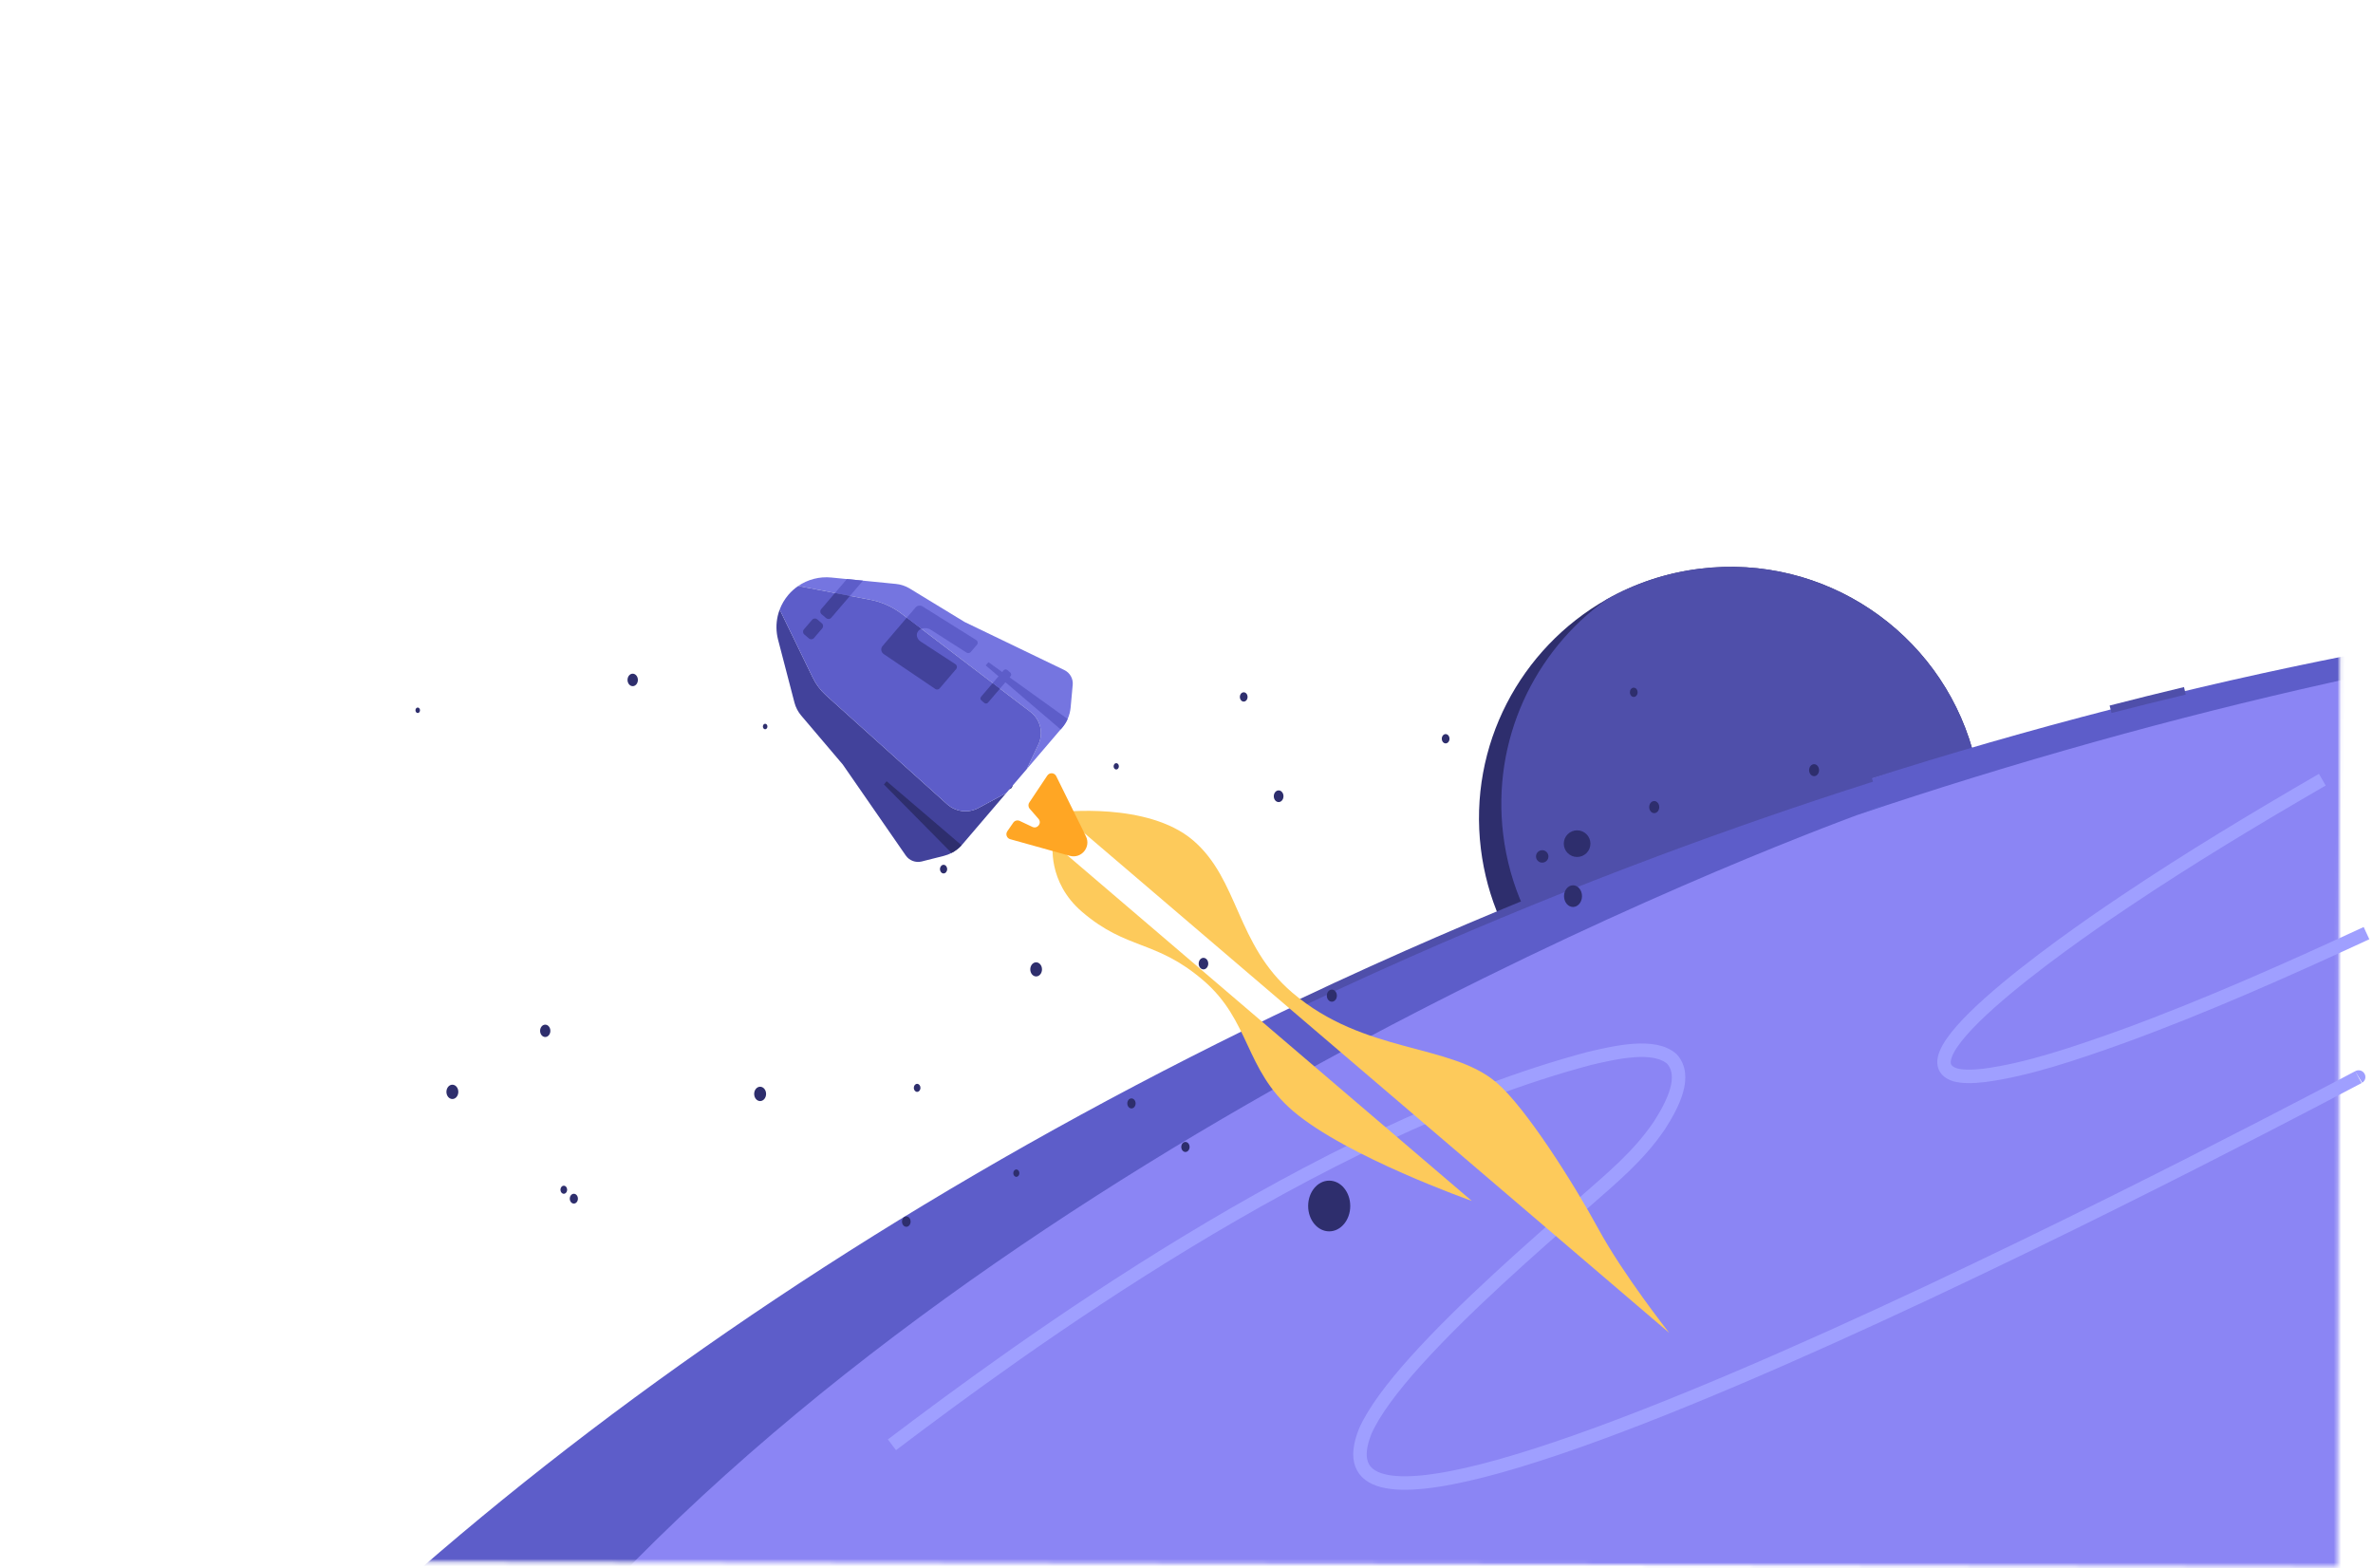 <svg width="634" height="419" viewBox="0 0 634 419" fill="none" xmlns="http://www.w3.org/2000/svg">
<path d="M526.979 200.256C502.289 206.882 477.333 214.854 452.319 224.202C436.879 229.972 421.805 236.123 407.121 242.619C404.981 243.566 402.848 244.52 400.726 245.478C398.198 239.669 396.457 233.405 395.647 226.798C392.252 199.044 406.292 173.179 429.18 160.186C436.67 155.936 445.103 153.062 454.182 151.952C487.507 147.873 518.116 168.933 526.983 200.256H526.979Z" fill="#2E2E6D"/>
<path d="M526.978 200.256C502.288 206.882 477.332 214.854 452.319 224.202C436.879 229.972 421.804 236.123 407.121 242.619C404.36 236.545 402.467 229.953 401.615 222.981C398.524 197.732 409.87 174.042 429.176 160.189C436.666 155.94 445.099 153.066 454.178 151.956C487.502 147.877 518.112 168.937 526.978 200.26V200.256Z" fill="#4F4FAA"/>
<mask id="mask0_1_329" style="mask-type:luminance" maskUnits="userSpaceOnUse" x="0" y="0" width="626" height="419">
<path d="M625.501 1.442L0.948 0L1.29547e-08 417.019L624.553 418.461L625.501 1.442Z" fill="white"/>
</mask>
<g mask="url(#mask0_1_329)">
<path d="M703.636 926.745C1051.89 796.556 1275.71 534.577 1203.55 341.597C1131.39 148.618 790.569 97.716 442.311 227.905C94.053 358.094 -129.766 620.073 -57.603 813.053C14.559 1006.03 355.378 1056.93 703.636 926.745Z" fill="#5D5DC9"/>
<path d="M496.124 217.785C456.294 232.629 254.504 312.584 141.596 447.839L84.696 454.803C176.921 367.735 305.074 288.434 455.629 232.165C469.145 227.113 482.65 222.32 496.12 217.785H496.124Z" fill="#5D5DC9"/>
<path d="M710.867 914.896C356.309 1047.41 11.75 1001.99 -58.735 813.462C-99.287 704.989 -40.269 572.768 84.695 454.799L141.595 447.835C254.507 312.584 456.293 232.629 496.123 217.785C836.062 103.324 1157.44 152.26 1225.23 333.599C1295.72 522.13 1065.42 782.386 710.87 914.896H710.867Z" fill="#8B85F4"/>
<path d="M503.06 215.257C503.06 215.257 500.627 216.101 496.122 217.781Z" fill="#5ACDFF"/>
</g>
<path d="M421.359 228.968C423.324 228.968 424.918 227.375 424.918 225.41C424.918 223.445 423.324 221.852 421.359 221.852C419.394 221.852 417.8 223.445 417.8 225.41C417.8 227.375 419.394 228.968 421.359 228.968Z" fill="#2E2E6D"/>
<path d="M412.039 230.485C412.956 230.485 413.7 229.741 413.7 228.824C413.7 227.907 412.956 227.163 412.039 227.163C411.121 227.163 410.377 227.907 410.377 228.824C410.377 229.741 411.121 230.485 412.039 230.485Z" fill="#2E2E6D"/>
<path d="M563.888 189.51C570.522 187.799 577.138 186.157 583.742 184.579" stroke="#4F4FAA" stroke-width="2.057" stroke-miterlimit="10"/>
<path d="M347.179 268.108C353.597 265.063 360.068 262.064 366.592 259.11C369.721 257.696 372.861 256.289 376.017 254.894C397.662 245.322 419.877 236.256 442.632 227.752C461.828 220.579 480.997 213.953 500.106 207.875" stroke="#4F4FAA" stroke-width="2.057" stroke-miterlimit="10"/>
<path d="M238.305 386.031C272.405 360.205 351.448 302.214 424.811 282.755C431.636 281.181 441.931 278.748 446.669 282.926C450.798 287.48 447.049 294.919 443.338 300.709C437.776 308.912 430.792 314.622 423.02 321.461C408.968 333.701 391.125 349.363 378.203 363.717C371.929 370.689 367.04 377.204 364.74 382.439C340.878 442.547 631.628 286.871 630.187 287.757" stroke="#9F9FFF" stroke-width="3.599" stroke-miterlimit="10"/>
<path d="M620.461 208.319C602.801 218.552 584.97 229.265 567.914 240.722C559.804 246.128 506.246 282.154 522.408 287.195C524.199 287.673 526.765 287.715 529.993 287.347C541.65 285.83 554.349 281.477 566.697 277.075C589.084 268.936 611.447 258.939 632.263 249.321" stroke="#9F9FFF" stroke-width="3.599" stroke-miterlimit="10"/>
<path d="M252.095 233.369C252.624 233.369 253.054 232.852 253.054 232.215C253.054 231.577 252.624 231.06 252.095 231.06C251.566 231.06 251.137 231.577 251.137 232.215C251.137 232.852 251.566 233.369 252.095 233.369Z" fill="#2E2E6D"/>
<path d="M169.041 183.334C169.805 183.334 170.424 182.588 170.424 181.667C170.424 180.746 169.805 180 169.041 180C168.277 180 167.658 180.746 167.658 181.667C167.658 182.588 168.277 183.334 169.041 183.334Z" fill="#2E2E6D"/>
<path d="M153.316 321.579C153.916 321.579 154.402 320.992 154.402 320.268C154.402 319.544 153.916 318.957 153.316 318.957C152.717 318.957 152.23 319.544 152.23 320.268C152.23 320.992 152.717 321.579 153.316 321.579Z" fill="#2E2E6D"/>
<path d="M420.266 242.331C421.592 242.331 422.667 241.035 422.667 239.436C422.667 237.837 421.592 236.541 420.266 236.541C418.94 236.541 417.865 237.837 417.865 239.436C417.865 241.035 418.94 242.331 420.266 242.331Z" fill="#2E2E6D"/>
<path d="M355.835 267.641C356.577 267.641 357.178 266.917 357.178 266.024C357.178 265.131 356.577 264.406 355.835 264.406C355.092 264.406 354.491 265.131 354.491 266.024C354.491 266.917 355.092 267.641 355.835 267.641Z" fill="#2E2E6D"/>
<path d="M441.963 217.26C442.706 217.26 443.307 216.536 443.307 215.643C443.307 214.75 442.706 214.026 441.963 214.026C441.221 214.026 440.62 214.75 440.62 215.643C440.62 216.536 441.221 217.26 441.963 217.26Z" fill="#2E2E6D"/>
<path d="M245.033 291.733C245.525 291.733 245.924 291.252 245.924 290.659C245.924 290.065 245.525 289.584 245.033 289.584C244.541 289.584 244.143 290.065 244.143 290.659C244.143 291.252 244.541 291.733 245.033 291.733Z" fill="#2E2E6D"/>
<path d="M302.292 296.156C302.905 296.156 303.402 295.557 303.402 294.818C303.402 294.079 302.905 293.48 302.292 293.48C301.68 293.48 301.183 294.079 301.183 294.818C301.183 295.557 301.68 296.156 302.292 296.156Z" fill="#2E2E6D"/>
<path d="M316.714 307.789C317.327 307.789 317.824 307.19 317.824 306.452C317.824 305.713 317.327 305.114 316.714 305.114C316.102 305.114 315.605 305.713 315.605 306.452C315.605 307.19 316.102 307.789 316.714 307.789Z" fill="#2E2E6D"/>
<path d="M145.671 277.075C146.427 277.075 147.041 276.336 147.041 275.424C147.041 274.513 146.427 273.774 145.671 273.774C144.914 273.774 144.301 274.513 144.301 275.424C144.301 276.336 144.914 277.075 145.671 277.075Z" fill="#2E2E6D"/>
<path d="M120.86 293.643C121.738 293.643 122.449 292.787 122.449 291.73C122.449 290.673 121.738 289.817 120.86 289.817C119.983 289.817 119.272 290.673 119.272 291.73C119.272 292.787 119.983 293.643 120.86 293.643Z" fill="#2E2E6D"/>
<path d="M355.125 329C358.23 329 360.748 325.967 360.748 322.225C360.748 318.483 358.23 315.45 355.125 315.45C352.019 315.45 349.502 318.483 349.502 322.225C349.502 325.967 352.019 329 355.125 329Z" fill="#2E2E6D"/>
<path d="M150.632 318.96C151.127 318.96 151.528 318.478 151.528 317.882C151.528 317.287 151.127 316.804 150.632 316.804C150.137 316.804 149.736 317.287 149.736 317.882C149.736 318.478 150.137 318.96 150.632 318.96Z" fill="#2E2E6D"/>
<path d="M203.085 294.192C203.964 294.192 204.677 293.334 204.677 292.276C204.677 291.217 203.964 290.359 203.085 290.359C202.206 290.359 201.494 291.217 201.494 292.276C201.494 293.334 202.206 294.192 203.085 294.192Z" fill="#2E2E6D"/>
<path d="M321.533 259.002C322.239 259.002 322.812 258.313 322.812 257.462C322.812 256.611 322.239 255.921 321.533 255.921C320.827 255.921 320.254 256.611 320.254 257.462C320.254 258.313 320.827 259.002 321.533 259.002Z" fill="#2E2E6D"/>
<path d="M276.826 260.889C277.691 260.889 278.392 260.044 278.392 259.002C278.392 257.96 277.691 257.116 276.826 257.116C275.962 257.116 275.261 257.96 275.261 259.002C275.261 260.044 275.962 260.889 276.826 260.889Z" fill="#2E2E6D"/>
<path d="M341.617 214.305C342.332 214.305 342.911 213.606 342.911 212.744C342.911 211.882 342.332 211.184 341.617 211.184C340.902 211.184 340.322 211.882 340.322 212.744C340.322 213.606 340.902 214.305 341.617 214.305Z" fill="#2E2E6D"/>
<path d="M269.606 210.844C270.131 210.844 270.557 210.332 270.557 209.699C270.557 209.067 270.131 208.555 269.606 208.555C269.081 208.555 268.655 209.067 268.655 209.699C268.655 210.332 269.081 210.844 269.606 210.844Z" fill="#2E2E6D"/>
<path d="M244.079 194.985C245.099 194.985 245.925 193.989 245.925 192.762C245.925 191.534 245.099 190.539 244.079 190.539C243.059 190.539 242.232 191.534 242.232 192.762C242.232 193.989 243.059 194.985 244.079 194.985Z" fill="#2E2E6D"/>
<path d="M436.494 186.216C437.063 186.216 437.523 185.66 437.523 184.975C437.523 184.289 437.063 183.734 436.494 183.734C435.926 183.734 435.466 184.289 435.466 184.975C435.466 185.66 435.926 186.216 436.494 186.216Z" fill="#2E2E6D"/>
<path d="M332.288 187.454C332.856 187.454 333.316 186.898 333.316 186.213C333.316 185.527 332.856 184.971 332.288 184.971C331.719 184.971 331.259 185.527 331.259 186.213C331.259 186.898 331.719 187.454 332.288 187.454Z" fill="#2E2E6D"/>
<path d="M242.142 327.782C242.778 327.782 243.293 327.161 243.293 326.394C243.293 325.628 242.778 325.007 242.142 325.007C241.507 325.007 240.991 325.628 240.991 326.394C240.991 327.161 241.507 327.782 242.142 327.782Z" fill="#2E2E6D"/>
<path d="M271.537 314.431C271.987 314.431 272.352 313.992 272.352 313.45C272.352 312.908 271.987 312.468 271.537 312.468C271.087 312.468 270.722 312.908 270.722 313.45C270.722 313.992 271.087 314.431 271.537 314.431Z" fill="#2E2E6D"/>
<path d="M386.237 198.622C386.806 198.622 387.266 198.066 387.266 197.38C387.266 196.695 386.806 196.139 386.237 196.139C385.669 196.139 385.209 196.695 385.209 197.38C385.209 198.066 385.669 198.622 386.237 198.622Z" fill="#2E2E6D"/>
<path d="M484.673 207.377C485.407 207.377 486.001 206.66 486.001 205.776C486.001 204.892 485.407 204.176 484.673 204.176C483.939 204.176 483.345 204.892 483.345 205.776C483.345 206.66 483.939 207.377 484.673 207.377Z" fill="#2E2E6D"/>
<path d="M298.227 205.597C298.615 205.597 298.93 205.217 298.93 204.748C298.93 204.279 298.615 203.899 298.227 203.899C297.839 203.899 297.524 204.279 297.524 204.748C297.524 205.217 297.839 205.597 298.227 205.597Z" fill="#2E2E6D"/>
<path d="M204.427 194.845C204.762 194.845 205.034 194.517 205.034 194.113C205.034 193.708 204.762 193.38 204.427 193.38C204.092 193.38 203.82 193.708 203.82 194.113C203.82 194.517 204.092 194.845 204.427 194.845Z" fill="#2E2E6D"/>
<path d="M111.607 190.509C111.942 190.509 112.214 190.181 112.214 189.777C112.214 189.372 111.942 189.045 111.607 189.045C111.272 189.045 111 189.372 111 189.777C111 190.181 111.272 190.509 111.607 190.509Z" fill="#2E2E6D"/>
<path d="M286.599 182.978L286.528 183.744L286.046 189.014C285.95 190.088 285.676 191.137 285.235 192.11C284.865 192.947 284.374 193.727 283.771 194.431L274.318 205.489L277.42 198.911C278.859 195.866 277.972 192.232 275.291 190.19L267.161 183.997L265.225 182.522L246.168 168.003L242.27 165.034L240.917 164.005C238.439 162.12 235.555 160.828 232.488 160.24L227.09 159.206L223.091 158.441L213.264 156.561C215.818 154.817 218.93 153.996 222.078 154.305L239.391 156.018C240.684 156.145 241.931 156.566 243.041 157.24L257.734 166.194L284.354 179.026C285.859 179.745 286.751 181.326 286.604 182.984L286.599 182.978Z" fill="#7575E0"/>
<path d="M268.853 211.879L257.135 225.592C257.059 225.674 256.983 225.76 256.907 225.841C256.142 226.677 255.235 227.371 254.236 227.893C253.572 228.238 252.868 228.506 252.138 228.689L247.003 229.981L246.258 230.174C244.642 230.579 242.939 229.941 241.991 228.567L225.169 204.273L214.038 191.163C213.202 190.169 212.594 189.004 212.264 187.747L207.88 170.917C207.333 168.804 207.318 166.635 207.789 164.567C207.921 163.99 208.098 163.417 208.311 162.865L217.14 181.053C218.022 182.857 219.238 184.473 220.729 185.816L253.045 214.874C255.346 216.942 258.706 217.342 261.428 215.873L268.859 211.879H268.853Z" fill="#42429B"/>
<path d="M277.422 198.916L274.325 205.489L268.856 211.884L261.426 215.878C258.704 217.347 255.349 216.947 253.043 214.879L220.726 185.821C219.236 184.478 218.02 182.857 217.138 181.058L208.309 162.87C208.841 161.441 209.627 160.108 210.645 158.912C211.416 158.01 212.303 157.219 213.261 156.566L223.088 158.446L227.092 159.206L232.49 160.24C235.552 160.832 238.441 162.12 240.914 164.005L275.293 190.19C277.98 192.237 278.861 195.87 277.422 198.921V198.916Z" fill="#5D5DC9"/>
<path d="M255.459 178.757L251.04 183.931C250.751 184.265 250.259 184.331 249.894 184.088L236.088 174.743C235.373 174.257 235.236 173.258 235.799 172.6L242.266 165.034L246.164 168.003C245.85 168.13 245.571 168.312 245.358 168.566C244.618 169.437 244.907 170.72 246.012 171.434L255.272 177.47C255.708 177.753 255.799 178.362 255.459 178.757Z" fill="#42429B"/>
<path d="M260.985 172.301L259.363 174.201C259.084 174.53 258.602 174.601 258.238 174.368L248.719 168.282C247.928 167.78 246.945 167.699 246.175 168.003L242.277 165.034L244.603 162.317C245.07 161.77 245.865 161.648 246.479 162.029L260.797 171.003C261.248 171.287 261.339 171.9 260.995 172.301H260.985Z" fill="#5D5DC9"/>
<path d="M216.99 165.585L214.777 168.174C214.435 168.574 214.482 169.175 214.882 169.517L216.127 170.58C216.527 170.922 217.128 170.875 217.47 170.475L219.683 167.886C220.025 167.486 219.978 166.885 219.578 166.543L218.334 165.48C217.934 165.138 217.332 165.185 216.99 165.585Z" fill="#42429B"/>
<path d="M283.161 217.003L445.969 356.126C445.969 356.126 433.689 340.573 427.064 328.375C420.44 316.177 407.632 295.912 399.836 289.253C387.464 278.682 364.499 281.656 345.249 265.207C330.242 252.38 331.017 235.003 318.757 224.528C306.613 214.15 283.156 217.003 283.156 217.003H283.161Z" fill="#FDCA5B"/>
<path d="M281.323 225.243C281.323 225.243 279.675 235.581 289.128 243.659C301.161 253.941 308.707 251.022 321.424 261.887C334.141 272.752 332.433 285.715 345.494 296.875C359.757 309.062 393.234 320.87 393.234 320.87L281.323 225.243Z" fill="#FDCA5B"/>
<path d="M230.562 155.142L227.09 159.206L223.091 158.441L226.269 154.716L230.562 155.142Z" fill="#5D5DC9"/>
<path d="M227.091 159.206L222.089 165.059C221.749 165.459 221.146 165.505 220.746 165.165L219.499 164.101C219.098 163.762 219.053 163.159 219.392 162.758L223.082 158.441L227.081 159.206H227.091Z" fill="#42429B"/>
<path d="M269.124 222.101L270.716 219.8C271.101 219.243 271.831 219.05 272.444 219.339L275.82 220.935C277.173 221.574 278.435 219.912 277.452 218.781L275.11 216.085C274.699 215.614 274.659 214.93 275.004 214.413L279.808 207.217C280.401 206.33 281.724 206.416 282.196 207.374L290.128 223.449C291.547 226.322 288.896 229.52 285.809 228.658L269.895 224.219C268.982 223.966 268.587 222.881 269.129 222.101H269.124Z" fill="#FFA624"/>
<path d="M285.242 192.11C284.872 192.947 284.375 193.727 283.777 194.431L283.382 194.892L263.356 177.784L264.091 176.928L285.242 192.115V192.11Z" fill="#5D5DC9"/>
<path d="M236.889 208.737L256.91 225.841C256.144 226.682 255.232 227.376 254.228 227.888L236.154 209.594L236.889 208.737Z" fill="#2E2E6D"/>
<path d="M267.159 183.997L263.96 187.737C263.712 188.026 263.271 188.066 262.977 187.813L262.191 187.139C261.903 186.891 261.867 186.45 262.115 186.156L265.227 182.517L267.164 183.992L267.159 183.997Z" fill="#42429B"/>
<path d="M269.992 180.678L267.159 183.997L265.222 182.522L268.147 179.102C268.395 178.808 268.836 178.772 269.13 179.025L269.916 179.694C270.21 179.948 270.245 180.389 269.997 180.678H269.992Z" fill="#5D5DC9"/>
</svg>
